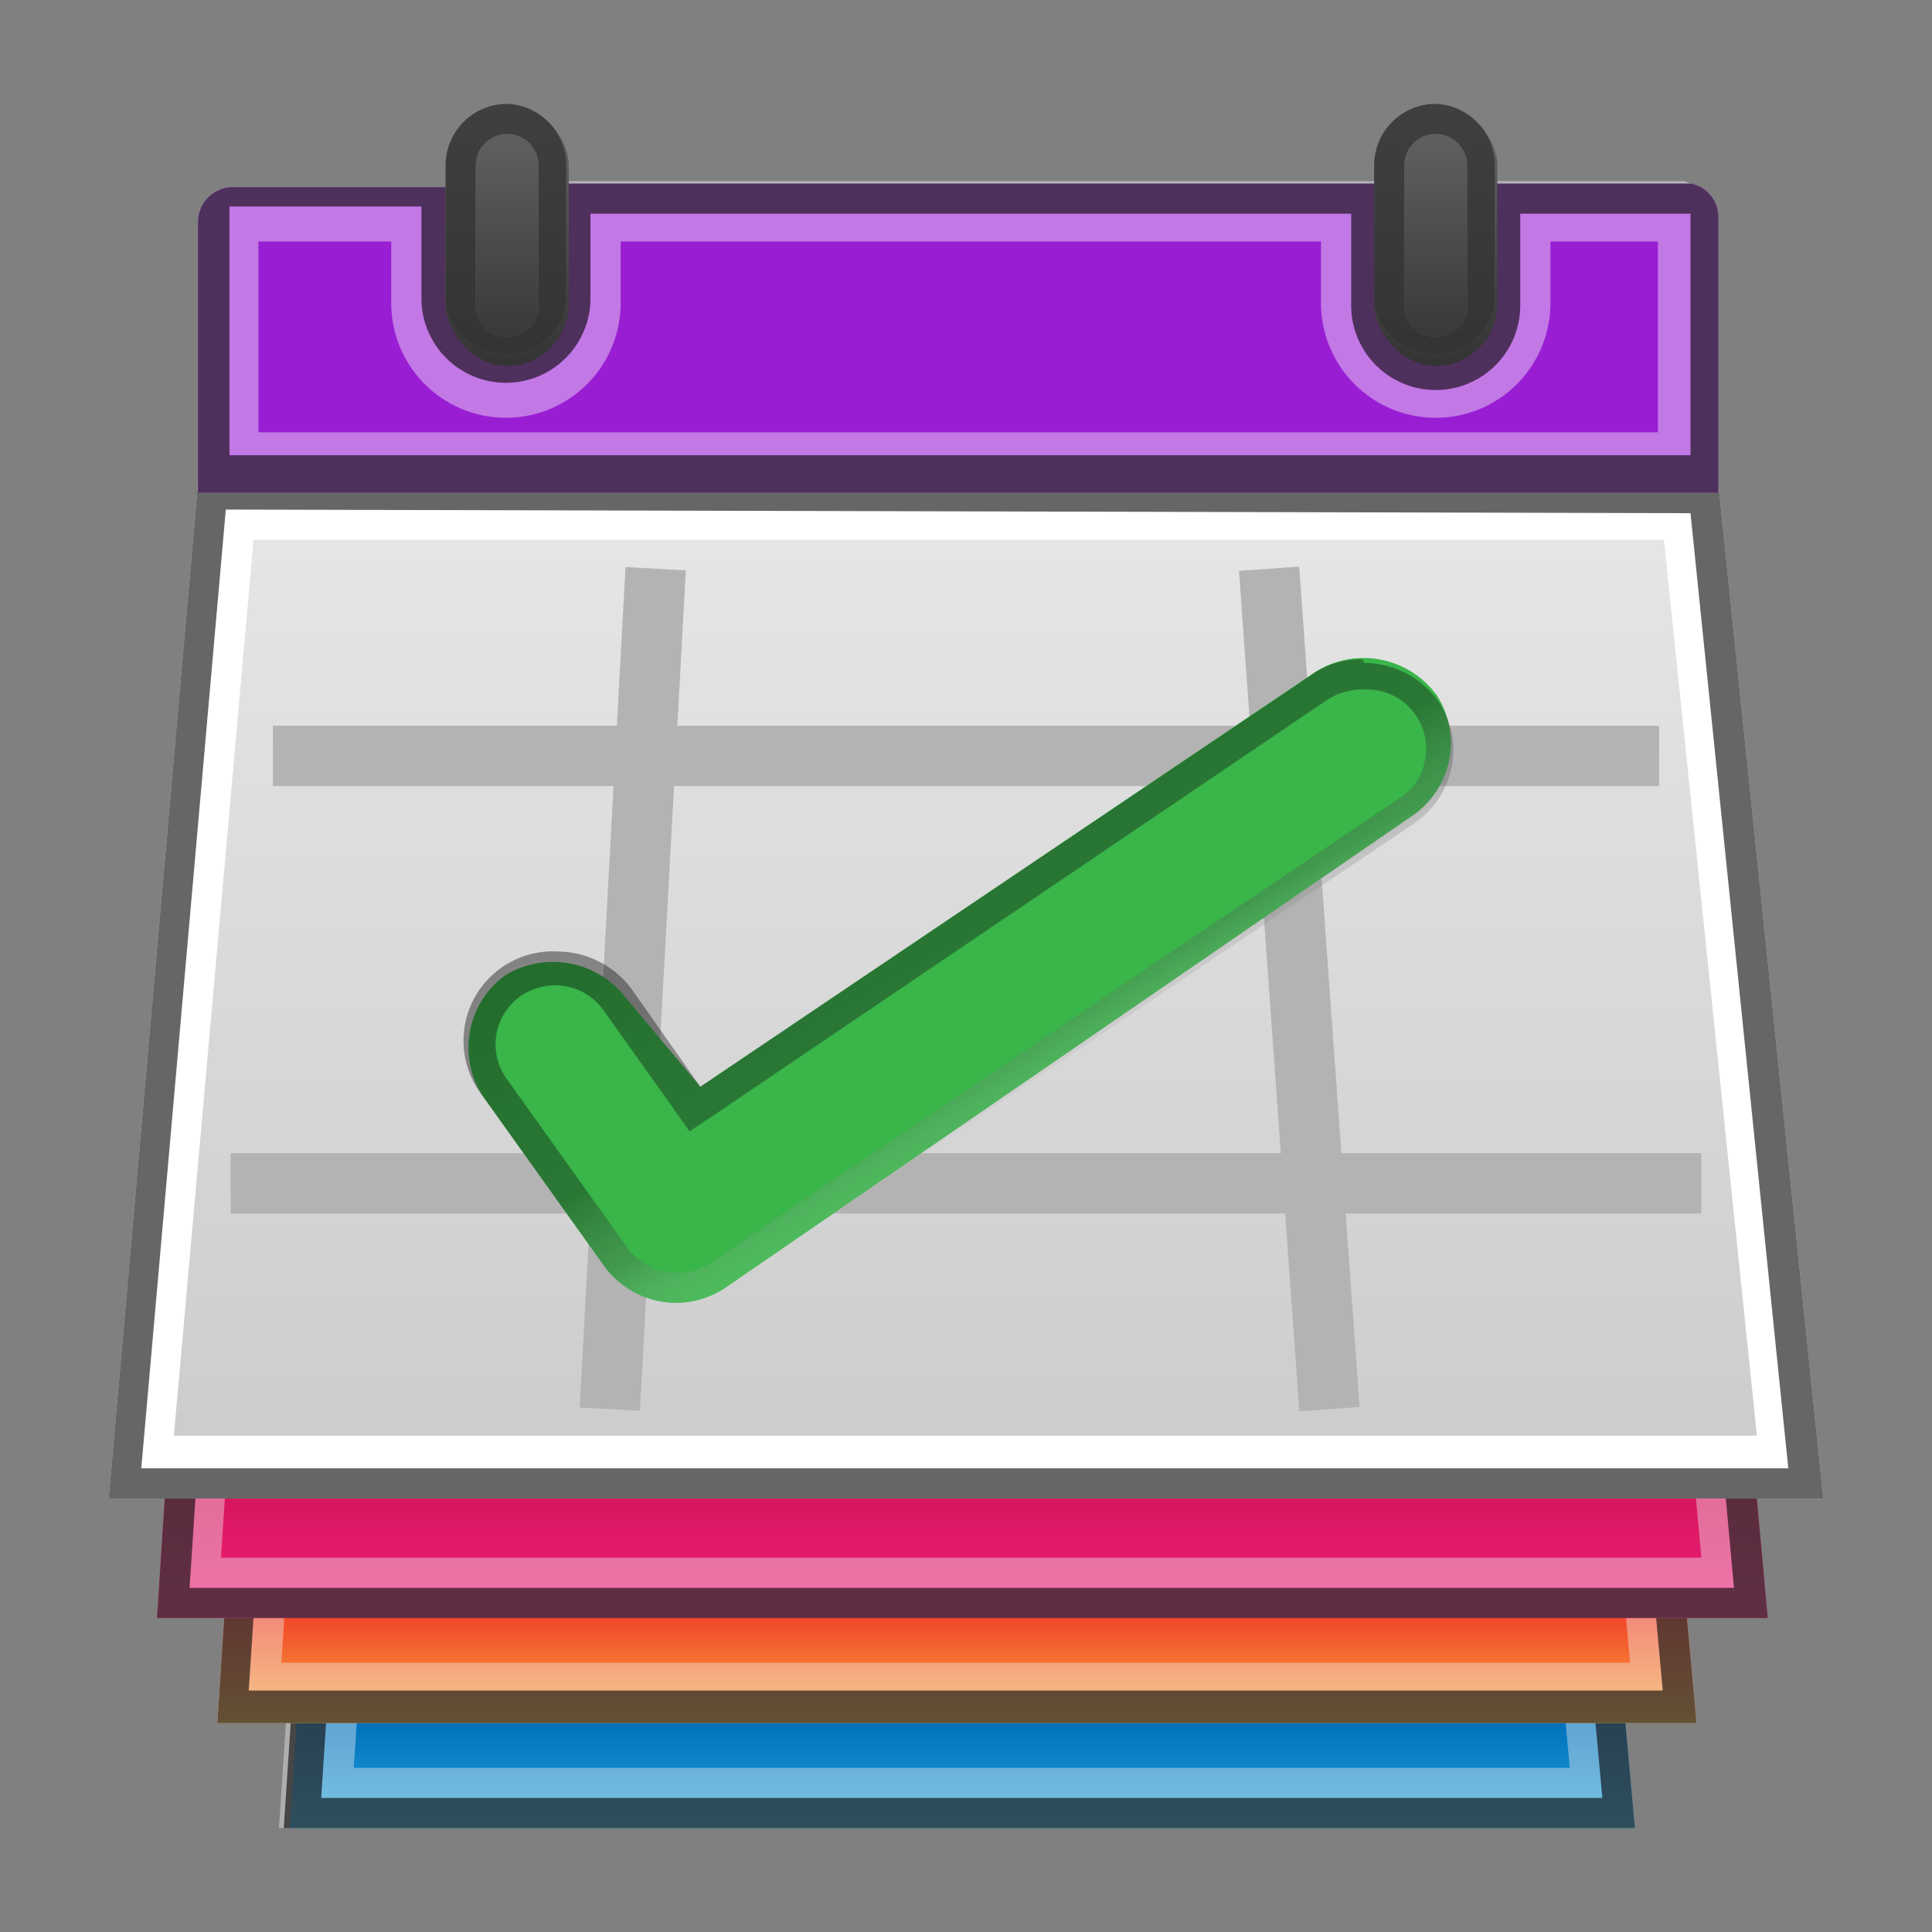 <svg id="Capa_1" data-name="Capa 1" xmlns="http://www.w3.org/2000/svg" xmlns:xlink="http://www.w3.org/1999/xlink" viewBox="0 0 16 16"><rect x="0" y="0" width="16" height="16" fill="#808080" stroke="none"/><defs><linearGradient id="Degradado_sin_nombre_31" x1="7.97" y1="15.26" x2="7.97" y2="14.26" gradientUnits="userSpaceOnUse"><stop offset="0" stop-color="#29abe2"/><stop offset="1" stop-color="#0071bc"/></linearGradient><linearGradient id="Degradado_sin_nombre_369" x1="7.92" y1="14.3" x2="7.92" y2="13.02" gradientUnits="userSpaceOnUse"><stop offset="0" stop-color="#fbb03b"/><stop offset="1" stop-color="#ed1c24"/></linearGradient><linearGradient id="Degradado_sin_nombre_345" x1="7.97" y1="13.31" x2="7.97" y2="12.25" gradientUnits="userSpaceOnUse"><stop offset="0" stop-color="#ed1e79"/><stop offset="1" stop-color="#d4145a"/></linearGradient><linearGradient id="Degradado_sin_nombre_17" x1="8" y1="4.22" x2="8" y2="12.16" gradientUnits="userSpaceOnUse"><stop offset="0" stop-color="#e6e6e6"/><stop offset="1" stop-color="#ccc"/></linearGradient><linearGradient id="Degradado_sin_nombre_36" x1="4.2" y1="3.03" x2="4.2" y2="0.86" gradientUnits="userSpaceOnUse"><stop offset="0" stop-color="#333"/><stop offset="1" stop-color="#666"/></linearGradient><linearGradient id="Degradado_sin_nombre_36-2" x1="11.89" y1="3.03" x2="11.89" y2="0.86" xlink:href="#Degradado_sin_nombre_36"/><linearGradient id="Degradado_sin_nombre_365" x1="8.89" y1="9.02" x2="7.29" y2="6.25" gradientUnits="userSpaceOnUse"><stop offset="0" stop-color="#f2f2f2" stop-opacity="0.1"/><stop offset="0.03" stop-color="#cfcfcf" stop-opacity="0.14"/><stop offset="0.19" stop-color="#585858" stop-opacity="0.29"/><stop offset="0.41" stop-color="#131313" stop-opacity="0.38"/><stop offset="1" stop-opacity="0.4"/></linearGradient></defs><title>com.github.calo001.luna_5</title><polygon points="2.89 7.57 12.85 7.57 13.54 15.14 2.4 15.14 2.89 7.57" style="fill:url(#Degradado_sin_nombre_31)"/><g style="opacity:0.4"><path d="M12.4,8.07l.6,6.57H2.93l.43-6.57h9m.45-.5h-10l-.5,7.57H13.54l-.69-7.57Z" style="fill:#f2f2f2"/></g><g style="opacity:0.6"><path d="M12.62,7.82l.65,7.07H2.66l.46-7.07h9.5m.23-.25h-10l-.5,7.57H13.54l-.69-7.57Z"/></g><polygon points="2.34 5.95 13.29 5.95 14.05 14.27 1.8 14.27 2.34 5.95" style="fill:url(#Degradado_sin_nombre_369)"/><g style="opacity:0.4"><path d="M12.83,6.45l.67,7.32H2.33l.48-7.32h10m.46-.5H2.34L1.8,14.27H14.05L13.29,6Z" style="fill:#f2f2f2"/></g><g style="opacity:0.6"><path d="M13.06,6.2,13.77,14H2.06L2.57,6.2H13.06M13.29,6H2.34L1.8,14.27H14.05L13.29,6Z"/></g><polygon points="1.89 4.34 13.81 4.34 14.64 13.4 1.3 13.4 1.89 4.34" style="fill:url(#Degradado_sin_nombre_345)"/><g style="opacity:0.4"><path d="M13.35,4.84l.74,8.06H1.83l.53-8.06h11m.46-.5H1.89L1.3,13.4H14.64l-.83-9.06Z" style="fill:#f2f2f2"/></g><g style="opacity:0.6"><path d="M13.58,4.59l.78,8.56H1.57l.56-8.56H13.58m.23-.25H1.89L1.3,13.4H14.64l-.83-9.06Z"/></g><polygon points="1.17 12.16 1.87 4.22 14.01 4.25 14.82 12.16 1.17 12.16" style="fill:url(#Degradado_sin_nombre_17)"/><path d="M2.1,4.47l11.68,0,.77,7.42H1.44L2.1,4.47M1.64,4,.9,12.41H15.1L14.23,4,1.64,4Z" style="fill:#fff"/><g style="opacity:0.6"><path d="M1.87,4.22,14,4.25l.81,7.91H1.17l.7-7.94M1.64,4,.9,12.41H15.1L14.23,4,1.64,4Z"/></g><path d="M14,1.52H12.34v1a.45.45,0,1,1-.9,0v-1H4.64v1A.45.45,0,0,1,4.19,3a.45.45,0,0,1-.45-.45v-1H1.92a.29.29,0,0,0-.28.28V4.08H14.23V1.8A.28.28,0,0,0,14,1.52Z" style="fill:#991ed3"/><g style="opacity:0.4"><path d="M13.73,2V3.58H2.14V2h1.1v.51a.95.95,0,1,0,1.9,0V2h5.8v.51a.95.95,0,1,0,1.9,0V2h.89m.22-.5H12.34v1a.45.45,0,1,1-.9,0v-1H4.64v1A.45.45,0,0,1,4.19,3a.45.45,0,0,1-.45-.45v-1H1.92a.29.29,0,0,0-.28.28V4.08H14.23V1.8A.28.28,0,0,0,14,1.52Z" style="fill:#fff"/></g><g style="opacity:0.6"><path d="M14,1.77l0,0v2H1.9l0-2.06H3.49v.76a.7.7,0,1,0,1.4,0V1.77h6.3v.76a.7.7,0,0,0,1.4,0V1.77H14m0-.25H12.34v1a.45.45,0,1,1-.9,0v-1H4.64v1A.45.45,0,0,1,4.19,3a.45.45,0,0,1-.45-.45v-1H1.92a.29.29,0,0,0-.28.28V4.08H14.23V1.8A.28.28,0,0,0,14,1.52Z"/></g><rect x="3.69" y="0.86" width="1.02" height="2.17" rx="0.51" ry="0.51" style="fill:url(#Degradado_sin_nombre_36)"/><g style="opacity:0.4"><path d="M4.2,1.11a.26.26,0,0,1,.26.26V2.53a.26.26,0,0,1-.52,0V1.37a.26.26,0,0,1,.26-.26m0-.25a.51.51,0,0,0-.51.51V2.53a.51.51,0,0,0,1,0V1.37A.51.51,0,0,0,4.2.86Z" style="fill:#f2f2f2"/></g><g style="opacity:0.6"><path d="M4.2,1.11a.26.26,0,0,1,.26.26V2.53a.26.26,0,0,1-.52,0V1.37a.26.26,0,0,1,.26-.26m0-.25a.51.51,0,0,0-.51.51V2.53a.51.51,0,0,0,1,0V1.37A.51.51,0,0,0,4.2.86Z"/></g><rect x="11.38" y="0.86" width="1.02" height="2.17" rx="0.51" ry="0.51" style="fill:url(#Degradado_sin_nombre_36-2)"/><g style="opacity:0.4"><path d="M11.89,1.11a.26.26,0,0,1,.26.26V2.53a.26.26,0,0,1-.52,0V1.37a.26.26,0,0,1,.26-.26m0-.25a.51.51,0,0,0-.51.51V2.53a.51.51,0,0,0,1,0V1.37a.51.51,0,0,0-.51-.51Z" style="fill:#f2f2f2"/></g><g style="opacity:0.6"><path d="M11.89,1.11a.26.26,0,0,1,.26.26V2.53a.26.26,0,0,1-.52,0V1.37a.26.26,0,0,1,.26-.26m0-.25a.51.51,0,0,0-.51.51V2.53a.51.51,0,0,0,1,0V1.37a.51.51,0,0,0-.51-.51Z"/></g><line x1="5.05" y1="11.67" x2="5.43" y2="4.71" style="fill:#991ed3;stroke:#b3b3b3;stroke-miterlimit:10;stroke-width:0.5px"/><line x1="11.01" y1="11.67" x2="10.51" y2="4.71" style="fill:#991ed3;stroke:#b3b3b3;stroke-miterlimit:10;stroke-width:0.5px"/><line x1="2.26" y1="6.26" x2="13.74" y2="6.26" style="fill:#991ed3;stroke:#b3b3b3;stroke-miterlimit:10;stroke-width:0.5px"/><line x1="1.91" y1="9.8" x2="14.09" y2="9.8" style="fill:#991ed3;stroke:#b3b3b3;stroke-miterlimit:10;stroke-width:0.5px"/><path d="M5.61,10.79A.74.74,0,0,1,5,10.48L4,9.08a.74.74,0,0,1,.18-1,.76.76,0,0,1,1,.18L5.8,9l5.1-3.44a.75.75,0,0,1,1,.2.73.73,0,0,1-.21,1L6,10.67A.75.75,0,0,1,5.61,10.79Z" style="fill:#39b54a"/><path d="M11.32,5.71h0a.49.49,0,0,1,.41.22.48.48,0,0,1,.07.37.45.45,0,0,1-.21.31L5.88,10.46a.43.43,0,0,1-.27.08.51.51,0,0,1-.41-.2l-1-1.4a.49.49,0,0,1,.11-.69.52.52,0,0,1,.29-.09.49.49,0,0,1,.4.21l.57.8.14.2.21-.14L11,5.79a.54.54,0,0,1,.28-.08m0-.25a.72.72,0,0,0-.42.13L5.8,9l-.57-.81a.77.77,0,0,0-.61-.31A.74.74,0,0,0,4,9.08l1,1.4a.74.74,0,0,0,.61.31A.75.75,0,0,0,6,10.67l5.71-3.85a.73.73,0,0,0,.21-1,.76.76,0,0,0-.62-.33Z" style="fill:url(#Degradado_sin_nombre_365)"/></svg>